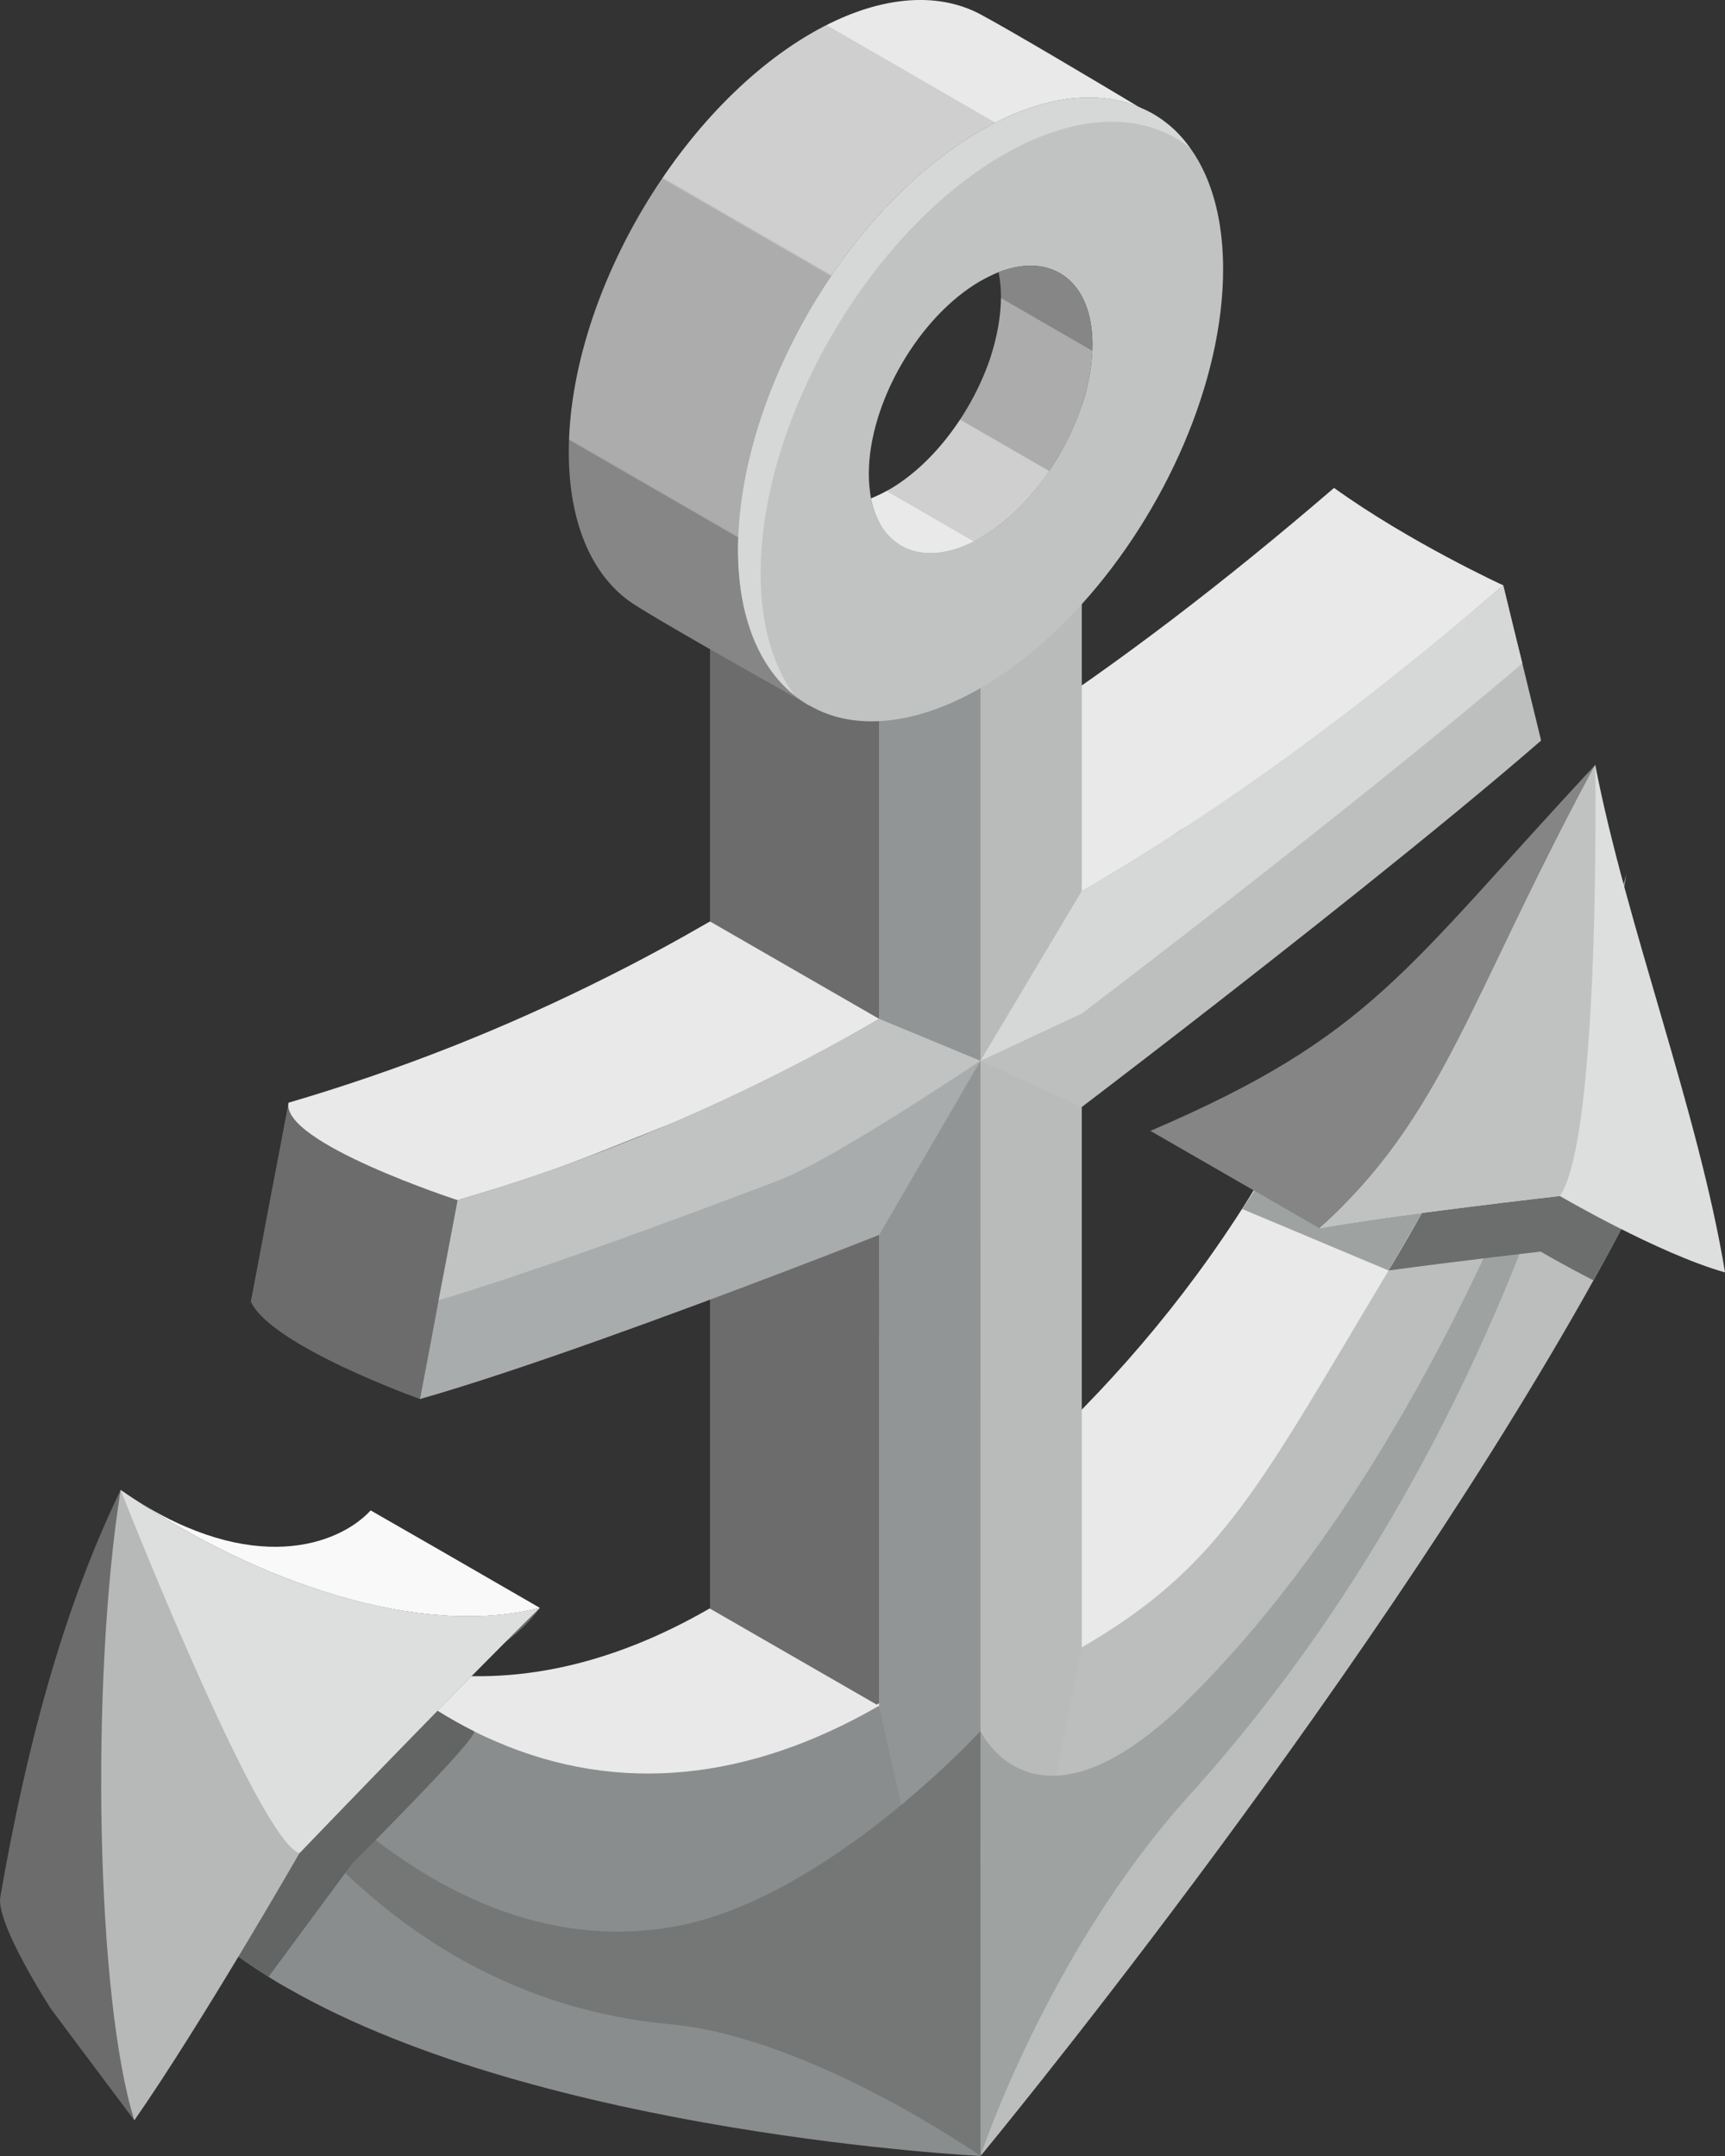 <svg width="120" height="150" viewBox="0 0 120 150" fill="none" xmlns="http://www.w3.org/2000/svg">
    <rect x="0" y="0" width="120" height="150" fill="#333333" stroke="none"/>
    <g clip-path="url(#clip0_18_102912)">
        <path d="M105.431 69.648C104.966 70.701 104.481 71.765 103.966 72.847C102.334 76.302 107.431 79.06 105.431 82.591C89.262 111.198 56.438 141.441 56.438 141.441L56.438 112.766C66.136 107.163 78.703 97.039 87.706 82.005C91.317 75.986 93.242 86.111 96.588 78.676C99.803 81.261 100.423 65.597 103.105 67.761C103.819 68.342 104.58 68.959 105.431 69.648Z"
              fill="#E9E9E9"/>
        <path d="M96.601 88.393L86.412 84.114L88.719 80.678L99.315 83.683L96.601 88.393Z" fill="#9EA2A0"/>
        <path d="M104.575 40.725C97.599 46.688 91.323 52.365 82.299 57.666C77.748 60.34 68.207 72.282 68.207 72.282C68.207 72.282 63.493 63.734 63.482 63.74L63.482 55.218C65.826 53.862 68.173 52.418 70.527 50.886C77.771 46.166 85.102 40.575 92.803 33.945C98.074 37.738 104.575 40.725 104.575 40.725Z"
              fill="#E9E9E9"/>
        <path d="M49.392 64.11L49.392 79.133C49.195 79.215 46.374 80.331 42.347 81.863C37.085 83.865 35.502 95.252 29.218 97.335C29.218 97.335 18.864 93.645 17.449 90.555C17.449 90.555 18.37 85.727 18.746 83.681C19.153 81.582 19.546 79.501 20.071 76.719C27.762 74.457 35.093 71.573 42.347 67.916C44.702 66.742 47.046 65.466 49.392 64.11Z"
              fill="#6C6C6C"/>
        <path d="M56.448 30.627L56.437 30.633C53.319 32.435 50.629 31.875 49.393 29.545L49.393 68.484L49.393 125.296L63.485 117.153L63.485 43.402C62.235 47.145 59.556 28.833 56.448 30.627Z"
              fill="#6C6C6C"/>
        <path d="M81.281 8.677C81.131 8.587 80.386 8.138 79.325 7.497C79.31 7.468 79.281 7.453 79.265 7.468C76.296 6.215 72.433 6.662 68.21 9.097C58.887 14.488 51.338 27.522 51.338 38.227C51.338 43.378 53.099 47.067 55.963 48.887C56.112 48.992 56.275 49.081 56.44 49.155C56.44 49.155 53.921 42.54 56.44 41.093C57.708 40.363 61.587 40.302 65.422 40.124C69.257 39.945 73.044 39.661 74.121 38.482C79.94 32.062 81.312 8.695 81.312 8.695C81.296 8.677 81.296 8.677 81.281 8.677ZM75.254 28.237C74 31.97 71.331 35.613 68.212 37.405L68.212 37.42C65.094 39.212 62.393 38.66 61.157 36.33C60.902 35.852 60.711 35.301 60.59 34.673C58.01 35.674 55.876 34.985 54.803 32.971C54.341 32.09 54.086 30.969 54.086 29.626C54.086 24.685 57.561 18.667 61.858 16.19C65.616 14.025 68.75 15.265 69.467 18.938C73.168 17.503 76.002 19.55 76.002 23.984C76 25.339 75.732 26.802 75.254 28.237Z"
              fill="#626363"/>
        <path d="M79.267 7.466C76.299 6.213 72.435 6.659 68.212 9.094C58.889 14.485 51.34 27.52 51.34 38.224C51.34 43.376 53.102 47.064 55.965 48.884C53.802 47.676 45.104 42.793 43.731 41.792C41.135 39.879 39.568 36.328 39.568 31.444C39.568 20.74 47.133 7.705 56.44 2.314C61.02 -0.328 65.167 -0.628 68.212 1.001C70.464 2.212 76.178 5.616 79.267 7.466Z"
              fill="url(#paint0_linear_18_102912)"/>
        <path d="M75.254 28.229L75.254 123.933L61.162 132.076L61.162 36.325C62.398 38.655 65.091 39.215 68.207 37.413L68.217 37.407C71.325 35.613 74.007 31.972 75.254 28.229Z"
              fill="#B9BBBA"/>
        <path d="M68.207 37.415L68.207 97.385C65.86 98.741 63.517 91.913 61.162 93.093L61.162 36.325C62.398 38.658 65.091 39.215 68.207 37.415Z"
              fill="#929595"/>
        <path d="M61.162 89.208C65.191 87.676 68.01 86.557 68.207 86.478L68.207 128.005L61.162 132.076L61.162 89.208Z"
              fill="#929595"/>
        <path d="M81.312 8.692C81.296 8.677 81.296 8.677 81.283 8.677C80.684 8.17 80.028 7.781 79.327 7.497C79.312 7.468 79.283 7.453 79.267 7.468C76.298 6.215 72.435 6.662 68.212 9.097C58.889 14.488 51.34 27.522 51.34 38.227C51.34 43.378 53.101 47.067 55.965 48.887C56.114 48.992 56.277 49.081 56.442 49.155C57.799 49.917 59.395 50.261 61.156 50.172C63.306 50.066 65.692 49.321 68.212 47.873C70.734 46.41 73.12 44.395 75.254 42.036C81.057 35.616 85.086 26.553 85.086 18.73C85.086 14.096 83.669 10.663 81.312 8.692ZM75.999 23.981C75.999 25.339 75.731 26.802 75.254 28.237C73.999 31.97 71.33 35.613 68.212 37.405L68.212 37.42C65.093 39.212 62.393 38.66 61.156 36.33C60.902 35.852 60.71 35.301 60.589 34.673C60.5 34.15 60.44 33.583 60.44 32.971C60.44 28.042 63.915 22.027 68.212 19.547C68.645 19.308 69.062 19.1 69.464 18.935C73.165 17.501 75.999 19.547 75.999 23.981Z"
              fill="#C0C3C2"/>
        <path d="M52.915 39.906C52.915 29.201 60.463 16.166 69.786 10.776C74.007 8.343 77.873 7.894 80.842 9.147C80.858 9.131 80.886 9.147 80.902 9.176C81.579 9.449 82.212 9.827 82.795 10.311C82.354 9.696 81.863 9.15 81.312 8.692C81.296 8.677 81.296 8.677 81.283 8.677C80.684 8.17 80.028 7.781 79.327 7.497C79.312 7.468 79.283 7.453 79.267 7.468C76.298 6.215 72.435 6.662 68.212 9.097C58.889 14.488 51.34 27.522 51.34 38.227C51.34 42.921 52.812 46.381 55.238 48.341C53.77 46.307 52.915 43.465 52.915 39.906Z"
              fill="#D5D8D7"/>
        <path d="M76 23.981C76 25.339 75.732 26.802 75.254 28.237C74 31.97 71.33 35.613 68.212 37.405L68.212 37.42C65.094 39.212 62.393 38.66 61.157 36.33C60.902 35.852 60.711 35.301 60.59 34.673C60.991 34.51 61.411 34.316 61.842 34.061L61.858 34.061C64.96 32.269 67.645 28.626 68.9 24.877C69.362 23.443 69.632 21.995 69.632 20.637C69.632 20.025 69.572 19.458 69.467 18.935C73.165 17.5 76 19.547 76 23.981Z"
              fill="url(#paint1_linear_18_102912)"/>
        <path d="M49.394 64.11L61.163 70.89C60.966 70.972 54.021 75.267 46.486 78.251C39.861 80.873 38.819 81.414 31.842 83.502C31.842 83.502 19.548 79.501 20.073 76.722C27.763 74.46 35.094 71.576 42.349 67.919C44.703 66.742 47.047 65.466 49.394 64.11Z"
              fill="#E9E9E9"/>
        <path d="M107.208 51.522C100.221 57.593 89.376 66.122 82.299 71.607C78.123 74.838 75.262 77.013 75.262 77.013C75.262 77.013 75.262 77.013 75.252 77.019L68.207 73.803L75.252 61.993C77.598 60.637 79.942 59.192 82.297 57.661C89.541 52.94 96.872 47.35 104.573 40.72C105.098 42.895 105.494 44.518 105.898 46.147C106.287 47.76 106.683 49.37 107.208 51.522Z"
              fill="#BDBFBE"/>
        <path d="M105.901 46.152C98.924 52.115 88.95 59.946 82.299 65.108C78.123 68.339 75.262 70.514 75.262 70.514C75.262 70.514 68.218 73.801 68.207 73.806L75.252 61.995C77.598 60.64 79.942 59.195 82.297 57.664C89.541 52.943 96.872 47.353 104.573 40.722C105.098 42.9 105.494 44.524 105.901 46.152Z"
              fill="#D5D8D7"/>
        <path d="M61.162 70.89L68.207 73.806L61.162 85.913C60.965 85.995 58.143 87.111 54.117 88.643C47.033 91.338 36.195 95.349 29.219 97.335C29.744 94.577 30.14 92.507 30.515 90.461C30.922 88.362 31.316 86.281 31.841 83.502C39.529 81.24 46.862 78.356 54.117 74.699C56.471 73.522 58.815 72.246 61.162 70.89Z"
              fill="#A9ACAC"/>
        <path d="M61.163 70.89L68.207 73.806C68.008 73.888 58.144 80.612 54.115 82.144C47.456 84.674 37.49 88.375 30.514 90.463C30.921 88.364 31.314 86.284 31.839 83.505C39.527 81.243 46.861 78.359 54.115 74.702C56.472 73.522 58.816 72.246 61.163 70.89Z"
              fill="#C1C3C2"/>
        <path d="M49.369 111.904L61.139 118.684C61.139 118.684 18.419 142.947 4.387 127.201C8.452 119.215 6.471 113.428 10.539 105.453C22.235 117.946 35.794 119.748 49.369 111.904Z"
              fill="#E9E9E9"/>
        <path d="M68.213 149.997C68.213 149.997 37.839 148.518 20.114 138.381C19.621 138.113 19.146 137.829 18.681 137.53C16.49 136.172 14.519 134.648 12.878 132.975C12.623 132.707 12.385 132.452 12.148 132.184C16.117 124.361 18.146 120.374 22.054 112.729C22.143 112.564 22.217 112.401 22.309 112.235C22.548 112.49 22.802 112.758 23.038 112.997C23.083 113.042 23.112 113.071 23.159 113.115L23.175 113.115C26.309 116.31 29.574 118.745 32.96 120.447C33.482 120.715 34.02 120.954 34.54 121.177C43.044 124.85 52.084 123.909 61.139 118.684L68.213 149.997Z"
              fill="#8A8D8D"/>
        <path d="M10.975 109.997C10.975 109.997 25.539 137.53 46.632 134.089C57.28 132.352 68.207 120.434 68.207 120.434L68.207 149.995C68.207 149.995 56.419 141.741 46.632 140.835C20.116 138.381 10.975 109.997 10.975 109.997Z"
              fill="#747775"/>
        <path d="M24.511 129.641L18.684 137.53C16.492 136.172 14.521 134.648 12.881 132.975C16.939 124.942 19.117 120.673 23.041 112.997C23.086 113.042 23.115 113.071 23.162 113.115L23.178 113.115C26.312 116.31 29.577 118.745 32.963 120.447C33.482 120.718 24.511 129.641 24.511 129.641Z"
              fill="#636565"/>
        <path d="M37.555 111.865C29.127 114.016 17.862 110.013 9.166 104.189C17.565 109.64 23.518 107.533 25.786 105.085L30.516 107.801L37.555 111.865Z"
              fill="#F9F9F9"/>
        <path d="M37.555 111.865C37.004 112.671 36.167 113.478 35.154 114.253C28.755 119.181 14.893 123.271 14.893 123.271L9.345 147.518L3.557 139.784C3.557 139.784 -0.306 133.842 0.022 131.974C1.828 121.582 4.363 111.996 8.392 103.664C8.647 103.842 8.899 104.021 9.169 104.186C17.862 110.013 29.127 114.014 37.555 111.865Z"
              fill="#6C6C6C"/>
        <path d="M37.554 111.865C36.869 112.537 36.048 113.344 35.153 114.253C29.528 119.882 20.832 128.929 20.832 128.929C20.832 128.929 14.029 140.785 9.346 147.518C6.688 139.022 6.27 117.135 8.388 103.666C8.643 103.845 8.895 104.024 9.165 104.189C17.861 110.013 29.126 114.014 37.554 111.865Z"
              fill="#B6B9B8"/>
        <path d="M37.547 111.86C32.489 116.769 20.833 128.927 20.833 128.927C17.983 128.084 8.395 103.666 8.395 103.666C17.195 109.766 28.87 114.066 37.547 111.86Z"
              fill="#DDDFDE"/>
        <path d="M80.029 78.679L91.799 85.459C92.835 83.954 102.993 80.804 106.161 75.464C111.702 66.122 110.972 53.221 110.972 53.221C97.673 67.486 95.518 72.035 80.029 78.679Z"
              fill="#858585"/>
        <path d="M117.205 76.436C116.743 77.481 116.25 78.542 115.743 79.63C115.728 79.659 115.715 79.675 115.699 79.704C114.237 82.78 112.612 85.913 110.851 89.079C110.657 89.423 110.449 89.78 110.255 90.14C94.084 118.747 68.215 149.997 68.215 149.997L75.257 114.61C84.953 108.996 87.58 103.44 96.591 88.406L96.591 88.391C96.606 88.391 96.606 88.391 96.606 88.391C100.202 82.372 103.693 75.655 107.05 68.219C109.914 70.517 111.764 72.012 114.032 73.832C114.316 74.071 114.583 74.295 114.883 74.534C115.594 75.12 116.355 75.732 117.205 76.436Z"
              fill="#BBBEBC"/>
        <path d="M113.127 60.84C113.127 60.84 103.806 97.254 82.716 118.185C72.068 128.753 68.207 120.437 68.207 120.437L68.207 149.997C68.207 149.997 72.895 135.801 82.716 124.931C108.518 96.374 113.127 60.84 113.127 60.84Z"
              fill="#9EA2A0"/>
        <path d="M115.698 79.704C114.236 82.78 112.612 85.913 110.851 89.079C108.717 87.989 107.181 87.077 107.181 87.077C107.181 87.077 101.69 87.705 96.603 88.391C100.199 82.372 103.69 75.655 107.047 68.219C109.911 70.517 111.761 72.012 114.029 73.832C114.593 75.792 115.16 77.749 115.698 79.704Z"
              fill="#6C6E6E"/>
        <path d="M91.799 85.459C96.854 84.527 108.513 83.21 108.513 83.21C108.513 83.21 115.322 87.198 120.002 88.527C118.151 77.3 113.101 64.231 110.975 53.221C102.177 69.49 100.479 77.636 91.799 85.459Z"
              fill="#DDDFDE"/>
        <path d="M91.799 85.459C96.854 84.527 108.513 83.21 108.513 83.21C111.364 79.076 110.975 53.221 110.975 53.221C102.177 69.49 100.479 77.636 91.799 85.459Z"
              fill="#BFC2C1"/>
    </g>
    <defs>
        <linearGradient id="paint0_linear_18_102912" x1="68.111" y1="0.906" x2="44.249" y2="42.202"
                        gradientUnits="userSpaceOnUse">
            <stop offset="0.126" stop-color="#E9E9E9"/>
            <stop offset="0.127" stop-color="#CFCFCF"/>
            <stop offset="0.438" stop-color="#CFCFCF"/>
            <stop offset="0.441" stop-color="#ACACAC"/>
            <stop offset="0.837" stop-color="#ACACAC"/>
            <stop offset="0.839" stop-color="#868686"/>
        </linearGradient>
        <linearGradient id="paint1_linear_18_102912" x1="63.877" y1="38.647" x2="74.855" y2="19.648"
                        gradientUnits="userSpaceOnUse">
            <stop offset="0.126" stop-color="#E9E9E9"/>
            <stop offset="0.127" stop-color="#CFCFCF"/>
            <stop offset="0.438" stop-color="#CFCFCF"/>
            <stop offset="0.441" stop-color="#ACACAC"/>
            <stop offset="0.837" stop-color="#ACACAC"/>
            <stop offset="0.839" stop-color="#868686"/>
        </linearGradient>
        <clipPath id="clip0_18_102912">
            <rect width="120" height="150" fill="white"/>
        </clipPath>
    </defs>
</svg>
